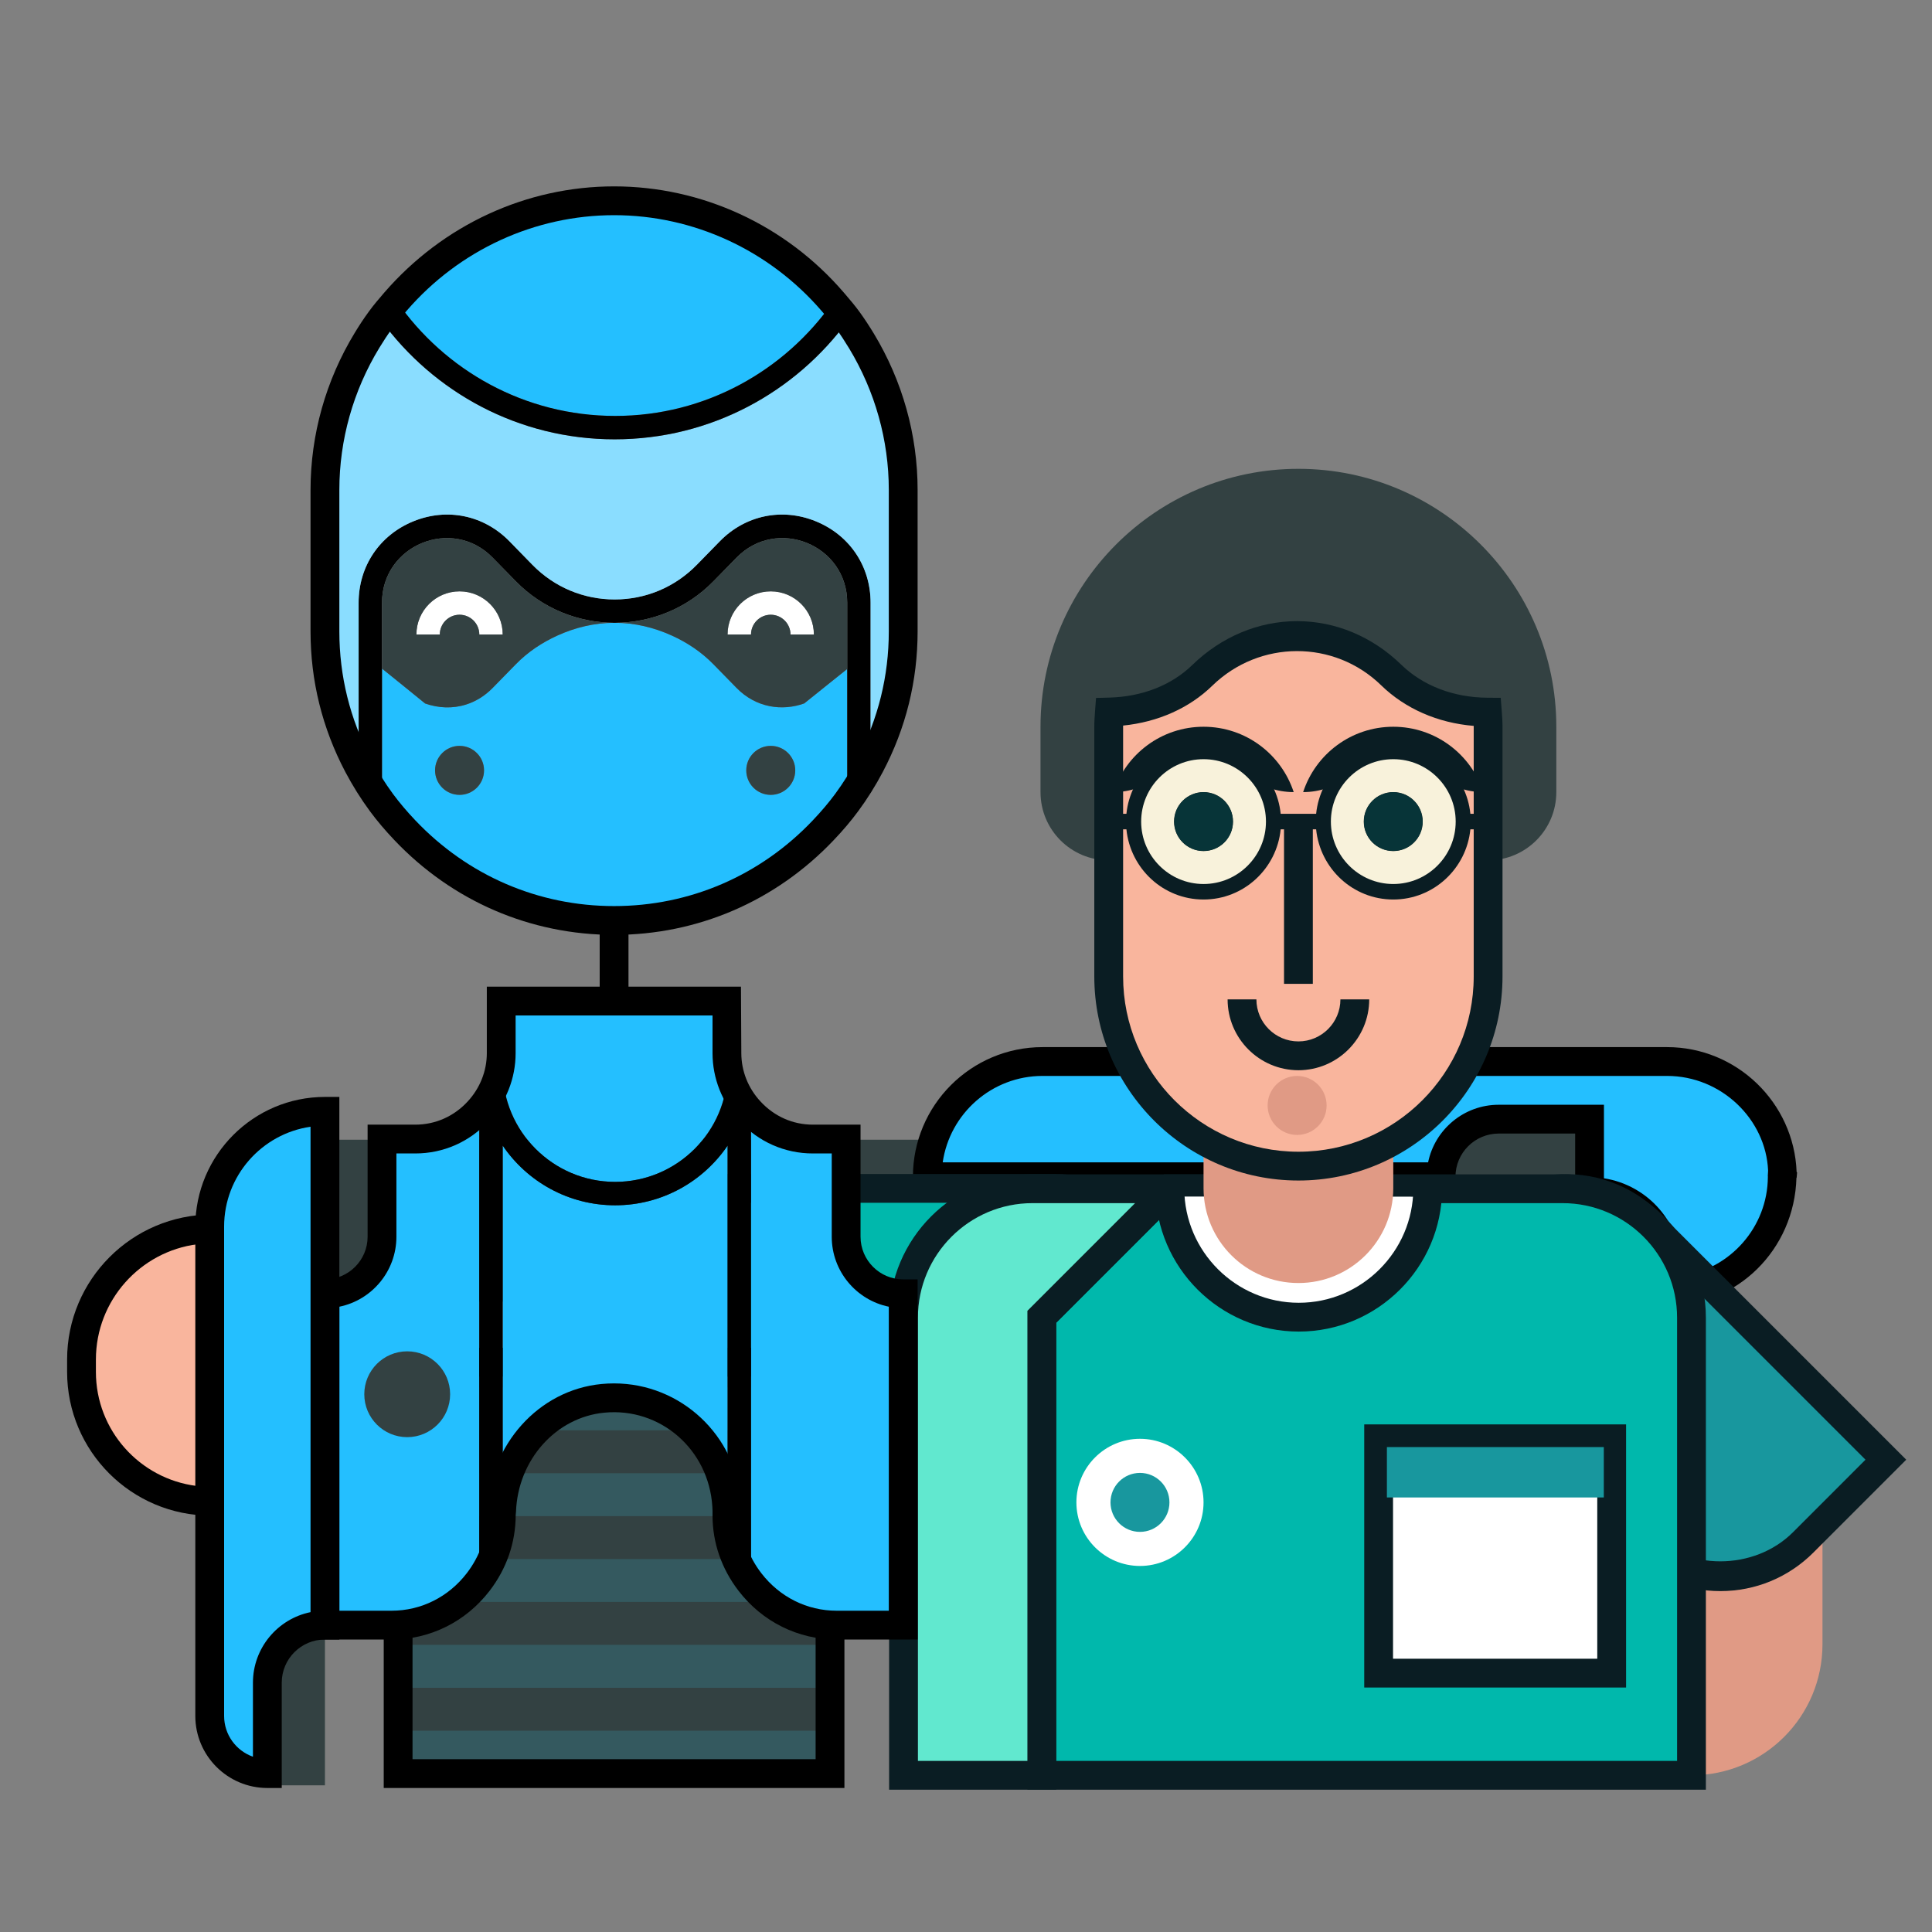 <?xml version="1.0" encoding="UTF-8" standalone="no"?><!DOCTYPE svg PUBLIC "-//W3C//DTD SVG 1.1//EN" "http://www.w3.org/Graphics/SVG/1.1/DTD/svg11.dtd"><svg width="100%" height="100%" viewBox="0 0 128 128" version="1.1" xmlns="http://www.w3.org/2000/svg" xmlns:xlink="http://www.w3.org/1999/xlink" xml:space="preserve" xmlns:serif="http://www.serif.com/" style="fill-rule:evenodd;clip-rule:evenodd;stroke-linejoin:round;stroke-miterlimit:2;"><rect x="0" y="0" width="128" height="128" fill="#808080" stroke="none"/><rect id="ArtBoard1" x="0" y="0" width="128" height="128" style="fill:none;"/><rect x="21.599" y="75.509" width="40.664" height="10.726" style="fill:#334142;fill-rule:nonzero;"/><rect x="65.274" y="74.559" width="40.038" height="5.238" style="fill:#334142;fill-rule:nonzero;"/><path d="M118.085,77.933l-0.005,0c-0.016,-4.202 -3.426,-7.605 -7.633,-7.605l-5.135,0l-36.241,0c-4.217,0 -7.634,3.418 -7.634,7.635l34.038,0c0,-2.108 1.708,-3.816 3.818,-3.816l6.019,0l0,4.797c2.828,-0.023 5.135,2.263 5.135,5.091l0,1.534c4.207,0 7.617,-3.402 7.633,-7.606l0.005,0l-0.002,-0.015l0.002,-0.015Z" style="fill:#24bfff;fill-rule:nonzero;"/><path d="M106.266,78.064c2.923,0.458 5.135,2.96 5.135,5.971l0,0.511c3.217,-0.463 5.709,-3.236 5.725,-6.579l-0.004,-0.069l0.019,-0.347c-0.145,-3.397 -3.097,-6.268 -6.694,-6.268l-41.376,0c-3.36,0 -6.148,2.492 -6.614,5.726l32.159,0c0.443,-2.175 2.372,-3.816 4.677,-3.816l6.973,0l0,4.871Zm4.181,8.459l-0.954,0l0,-2.488c0,-2.28 -1.855,-4.137 -4.135,-4.137l-0.954,0l-0.046,-0.954l0,-3.843l-5.065,0c-1.58,0 -2.864,1.284 -2.864,2.862l0,0.954l-35.946,0l0,-0.954c0,-4.736 3.852,-8.589 8.588,-8.589l41.376,0c4.618,0 8.407,3.681 8.583,8.261l0.032,0.05l-0.03,0.349l-0.013,-0.002c-0.134,4.782 -3.937,8.491 -8.572,8.491Z" style="fill-rule:nonzero;"/><path d="M112.065,117.617l0,-21.039l8.679,0l0,12.361c0,4.793 -3.886,8.678 -8.679,8.678Z" style="fill:#e09a85;fill-rule:nonzero;"/><path d="M69.882,78.734c2.407,-0.002 4.561,1.097 5.984,2.822c0,0 -3.448,3.744 -3.448,5.618l1.458,7.072l-18.418,0c-4.289,0 -7.766,-3.477 -7.766,-7.768l0,-7.746l22.19,0.002Z" style="fill:#00b8ac;fill-rule:nonzero;"/><path d="M48.646,79.686l0,6.792c0,3.755 3.055,6.814 6.812,6.814l17.247,0l-1.241,-6.118c0,-1.731 2.017,-4.322 3.114,-5.604c-1.259,-1.204 -2.929,-1.882 -4.69,-1.882l-21.242,-0.002Zm26.4,15.514l-19.588,0c-4.808,0 -8.72,-3.914 -8.72,-8.722l0,-8.7l23.144,0.002c2.613,0 5.059,1.154 6.719,3.168l0.531,0.641l-0.563,0.612c-1.258,1.367 -3.101,3.822 -3.193,4.893l1.67,8.106Z" style="fill:#0a1d23;fill-rule:nonzero;"/><path d="M109.249,81.012c-1.706,-1.704 -4.006,-2.45 -6.231,-2.236c0,0 -0.208,5.085 -1.534,6.41l-3.206,6.795l10.203,10.205c3.034,3.034 7.952,3.034 10.986,0l5.476,-5.477l-15.694,-15.697Z" style="fill:#18979e;fill-rule:nonzero;"/><path d="M99.427,91.782l9.73,9.73c2.574,2.572 7.058,2.576 9.636,0l4.801,-4.803l-15.021,-15.021c-1.248,-1.248 -2.897,-1.954 -4.654,-1.992c-0.126,1.624 -0.51,4.713 -1.634,6.026l-2.858,6.06Zm14.548,13.633c-2.33,0 -4.52,-0.907 -6.167,-2.554l-10.68,-10.68l3.682,-7.671c0.726,-0.723 1.178,-3.873 1.254,-5.774l0.035,-0.83l0.828,-0.08c2.604,-0.239 5.154,0.671 6.995,2.513l16.371,16.37l-6.151,6.152c-1.648,1.647 -3.837,2.554 -6.167,2.554Z" style="fill:#0a1d23;fill-rule:nonzero;"/><path d="M103.524,78.757l-17.477,0l-8.541,0l-8.484,8.484l0,30.376l43.043,0l0,-30.319c0,-4.715 -3.824,-8.541 -8.541,-8.541Z" style="fill:#00b8ac;fill-rule:nonzero;"/><path d="M69.976,116.663l41.135,0l0,-29.363c0,-4.185 -3.404,-7.589 -7.587,-7.589l-25.623,0l-7.925,7.925l0,29.027Zm43.043,1.909l-44.951,0l0,-31.726l9.043,-9.043l26.413,0c5.236,0 9.495,4.261 9.495,9.497l0,31.272Z" style="fill:#0a1d23;fill-rule:nonzero;"/><path d="M89.63,86.636l-4.524,0.754l-4.868,-2.075l-2.732,-4.833l0,-1.208l17.355,0.01l-0.859,2.349l-1.576,3.1l-2.796,1.903Z" style="fill:#fff;fill-rule:nonzero;"/><path d="M77.506,78.757l-9.102,0c-4.718,0 -8.544,3.824 -8.544,8.541l0,30.319l9.162,0l0,-30.376l8.484,-8.484Z" style="fill:#61e8cf;fill-rule:nonzero;"/><path d="M60.815,116.663l7.253,0l0,-29.817l7.134,-7.135l-6.798,0c-4.185,0 -7.589,3.404 -7.589,7.589l0,29.363Zm9.161,1.909l-11.07,0l0,-31.272c0,-5.236 4.261,-9.497 9.498,-9.497l11.405,0l-9.833,9.833l0,30.936Z" style="fill:#0a1d23;fill-rule:nonzero;"/><path d="M86.024,85.004c-3.473,0 -6.286,-2.812 -6.286,-6.283l0,-9.673l12.57,0l0,9.673c0,3.471 -2.815,6.283 -6.284,6.283Z" style="fill:#e09a85;fill-rule:nonzero;"/><path d="M86.024,31.061c-9.425,0 -17.088,7.664 -17.088,17.088l0,4.33c0,2.496 2.023,4.519 4.518,4.519l25.137,0c2.496,0 4.519,-2.023 4.519,-4.519l0,-4.33c0,-9.424 -7.665,-17.088 -17.086,-17.088Zm0,4.519c6.94,0 12.567,5.627 12.567,12.569l0,4.33l-25.137,0l0,-4.33c0,-6.942 5.628,-12.569 12.57,-12.569Z" style="fill:#334142;fill-rule:nonzero;"/><rect x="73.454" y="48.149" width="12.569" height="6.284" style="fill:#f9b59d;fill-rule:nonzero;"/><path d="M86.024,35.58c-6.942,0 -12.57,5.627 -12.57,12.569l25.137,0c0,-6.942 -5.627,-12.569 -12.567,-12.569Z" style="fill:#f9b59d;fill-rule:nonzero;"/><path d="M85.938,37.981c-5.925,0 -10.942,3.862 -12.688,9.201c2.363,0 4.712,-0.788 6.404,-2.437c1.658,-1.614 3.883,-2.639 6.284,-2.639c2.387,0 4.589,1.013 6.232,2.614c1.704,1.657 4.061,2.462 6.436,2.462l0.02,0c-1.748,-5.339 -6.763,-9.201 -12.688,-9.201Z" style="fill:#334142;fill-rule:nonzero;"/><path d="M72.42,46.713l2.635,0l8.849,-7.626l4.614,0.422l9.461,7.438l1.835,0l-3.341,-9.837l-10.449,-3.156l-8.616,1.626l-4.66,7.98l-0.328,3.153Z" style="fill:#334142;fill-rule:nonzero;"/><path d="M75.527,101.491c1.078,0 1.952,-0.876 1.952,-1.954c0,-1.078 -0.874,-1.954 -1.952,-1.954c-1.082,0 -1.954,0.876 -1.954,1.954c0,1.078 0.872,1.954 1.954,1.954Z" style="fill:#18979e;fill-rule:nonzero;"/><path d="M75.527,97.583c1.078,0 1.952,0.876 1.952,1.954c0,1.078 -0.874,1.954 -1.952,1.954c-1.082,0 -1.954,-0.876 -1.954,-1.954c0,-1.078 0.872,-1.954 1.954,-1.954Zm0,6.166c2.32,0 4.211,-1.889 4.211,-4.212c0,-2.322 -1.891,-4.213 -4.211,-4.213c-2.324,0 -4.213,1.891 -4.213,4.213c0,2.323 1.889,4.212 4.213,4.212Z" style="fill:#fff;fill-rule:nonzero;"/><rect x="91.338" y="95.324" width="15.439" height="15.525" style="fill:#fff;fill-rule:nonzero;"/><path d="M92.292,109.895l13.531,0l0,-13.617l-13.531,0l0,13.617Zm15.44,1.908l-17.348,0l0,-17.433l17.348,0l0,17.433Z" style="fill:#0a1d23;fill-rule:nonzero;"/><rect x="91.886" y="95.872" width="14.371" height="3.339" style="fill:#18979e;fill-rule:nonzero;"/><path d="M98.591,48.149c0,-0.328 -0.025,-0.648 -0.049,-0.969c-2.353,-0.015 -4.683,-0.819 -6.372,-2.46c-1.643,-1.601 -3.845,-2.614 -6.232,-2.614c-2.401,0 -4.626,1.025 -6.284,2.639c-1.631,1.59 -3.877,2.374 -6.152,2.427c-0.023,0.323 -0.048,0.647 -0.048,0.977l0,16.543c0,6.94 5.628,12.567 12.57,12.567c6.94,0 12.567,-5.627 12.567,-12.567l0,-16.543Z" style="fill:#f9b59d;fill-rule:nonzero;"/><path d="M74.409,48.071l0,16.621c0,6.402 5.209,11.613 11.615,11.613c6.402,0 11.613,-5.211 11.613,-11.613l0,-16.543l0,-0.057c-2.385,-0.198 -4.536,-1.137 -6.131,-2.689c-3.116,-3.034 -8.062,-3.018 -11.188,0.027c-1.524,1.485 -3.599,2.408 -5.909,2.641Zm11.615,30.142c-7.457,0 -13.524,-6.066 -13.524,-13.521l0,-16.543c0,-0.355 0.025,-0.702 0.05,-1.047l0.065,-0.861l0.864,-0.023c2.179,-0.053 4.135,-0.818 5.509,-2.156c1.928,-1.876 4.395,-2.91 6.95,-2.91c2.538,0 4.988,1.025 6.898,2.885c1.437,1.397 3.465,2.174 5.711,2.189l0.88,0.006l0.067,0.877c0.027,0.344 0.051,0.687 0.051,1.04l0,16.543c0,7.455 -6.066,13.521 -13.521,13.521Z" style="fill:#0a1d23;fill-rule:nonzero;"/><path d="M86.024,70.905c-2.588,0 -4.692,-2.107 -4.692,-4.694l1.908,0c0,1.536 1.248,2.785 2.784,2.785c1.532,0 2.782,-1.249 2.782,-2.785l1.908,0c0,2.587 -2.105,4.694 -4.69,4.694Z" style="fill:#0a1d23;fill-rule:nonzero;"/><path d="M87.892,73.238c0,1.079 -0.876,1.954 -1.954,1.954c-1.08,0 -1.954,-0.875 -1.954,-1.954c0,-1.078 0.874,-1.954 1.954,-1.954c1.078,0 1.954,0.876 1.954,1.954Z" style="fill:#e09a85;fill-rule:nonzero;"/><path d="M79.738,52.479c-1.078,0 -1.954,0.872 -1.954,1.954c0,1.078 0.876,1.952 1.954,1.952c1.078,0 1.954,-0.874 1.954,-1.952c0,-1.082 -0.876,-1.954 -1.954,-1.954Z" style="fill:#0a1d23;fill-rule:nonzero;"/><path d="M92.308,52.479c-1.08,0 -1.954,0.872 -1.954,1.954c0,1.078 0.874,1.952 1.954,1.952c1.078,0 1.952,-0.874 1.952,-1.952c0,-1.082 -0.874,-1.954 -1.952,-1.954Z" style="fill:#0a1d23;fill-rule:nonzero;"/><path d="M79.738,48.149c-2.788,0 -5.146,1.817 -5.969,4.33c1.113,0 2.221,-0.376 3.021,-1.151c0.779,-0.759 1.822,-1.24 2.948,-1.24c1.13,0 2.177,0.483 2.958,1.244c0.798,0.775 1.902,1.147 3.015,1.147c-0.823,-2.513 -3.183,-4.33 -5.973,-4.33Z" style="fill:#0a1d23;fill-rule:nonzero;"/><path d="M92.308,48.149c-2.788,0 -5.151,1.817 -5.971,4.33c1.11,0 2.217,-0.372 3.013,-1.147c0.78,-0.761 1.828,-1.244 2.958,-1.244c1.12,0 2.16,0.477 2.932,1.231c0.802,0.78 1.912,1.16 3.031,1.16l0.007,0c-0.822,-2.513 -3.183,-4.33 -5.97,-4.33Z" style="fill:#0a1d23;fill-rule:nonzero;"/><rect x="85.07" y="54.433" width="1.908" height="10.749" style="fill:#0a1d23;fill-rule:nonzero;"/><path d="M79.654,59.08c-2.568,0 -4.648,-2.082 -4.648,-4.647c0,-0.851 0.229,-1.649 0.628,-2.334c0.425,-0.187 0.818,-0.442 1.156,-0.771c0.779,-0.759 1.822,-1.24 2.948,-1.24c1.13,0 2.177,0.483 2.958,1.244c0.271,0.264 0.58,0.481 0.91,0.653c0.441,0.712 0.695,1.549 0.695,2.448c0,2.565 -2.078,4.647 -4.647,4.647Zm0.084,-6.601c-1.078,0 -1.954,0.872 -1.954,1.954c0,1.078 0.876,1.952 1.954,1.952c1.078,0 1.954,-0.874 1.954,-1.952c0,-1.082 -0.876,-1.954 -1.954,-1.954Z" style="fill:#f8f2db;fill-rule:nonzero;"/><path d="M79.738,56.385c-1.078,0 -1.954,-0.874 -1.954,-1.952c0,-1.082 0.876,-1.954 1.954,-1.954c1.078,0 1.954,0.872 1.954,1.954c0,1.078 -0.876,1.952 -1.954,1.952Z" style="fill:#073438;fill-rule:nonzero;"/><path d="M75.634,52.099c0.803,-1.385 2.303,-2.316 4.02,-2.316c1.67,0 3.134,0.881 3.952,2.202c-0.33,-0.172 -0.639,-0.389 -0.91,-0.653c-0.781,-0.761 -1.828,-1.244 -2.958,-1.244c-1.126,0 -2.169,0.481 -2.948,1.24c-0.338,0.329 -0.731,0.584 -1.156,0.771Z" style="fill:#073438;fill-rule:nonzero;"/><path d="M92.224,59.08c-2.569,0 -4.651,-2.082 -4.651,-4.647c0,-0.851 0.229,-1.647 0.628,-2.334c0.422,-0.185 0.813,-0.44 1.149,-0.767c0.78,-0.761 1.828,-1.244 2.958,-1.244c1.12,0 2.16,0.477 2.932,1.231c0.279,0.273 0.596,0.496 0.937,0.672c0.439,0.709 0.693,1.545 0.693,2.442c0,2.565 -2.082,4.647 -4.646,4.647Zm0.084,-6.601c-1.08,0 -1.954,0.872 -1.954,1.954c0,1.078 0.874,1.952 1.954,1.952c1.078,0 1.952,-0.874 1.952,-1.952c0,-1.082 -0.874,-1.954 -1.952,-1.954Z" style="fill:#f8f2db;fill-rule:nonzero;"/><path d="M92.308,56.385c-1.08,0 -1.954,-0.874 -1.954,-1.952c0,-1.082 0.874,-1.954 1.954,-1.954c1.078,0 1.952,0.872 1.952,1.954c0,1.078 -0.874,1.952 -1.952,1.952Z" style="fill:#073438;fill-rule:nonzero;"/><path d="M88.201,52.099c0.803,-1.385 2.305,-2.316 4.023,-2.316c1.669,0 3.135,0.883 3.953,2.208c-0.341,-0.176 -0.658,-0.399 -0.937,-0.672c-0.772,-0.754 -1.812,-1.231 -2.932,-1.231c-1.13,0 -2.178,0.483 -2.958,1.244c-0.336,0.327 -0.727,0.582 -1.149,0.767Z" style="fill:#073438;fill-rule:nonzero;"/><path d="M92.308,58.568c-2.281,0 -4.134,-1.857 -4.134,-4.135c0,-2.282 1.853,-4.135 4.134,-4.135c2.28,0 4.135,1.853 4.135,4.135c0,2.278 -1.855,4.135 -4.135,4.135Zm-12.57,0c-2.28,0 -4.133,-1.857 -4.133,-4.135c0,-2.282 1.853,-4.135 4.133,-4.135c2.28,0 4.135,1.853 4.135,4.135c0,2.278 -1.855,4.135 -4.135,4.135Zm19.496,-4.65l-1.818,0c-0.26,-2.601 -2.439,-4.647 -5.108,-4.647c-2.672,0 -4.847,2.046 -5.111,4.647l-2.349,0c-0.261,-2.601 -2.44,-4.647 -5.11,-4.647c-2.671,0 -4.847,2.046 -5.11,4.647l-1.378,0l0,1.028l1.378,0c0.263,2.603 2.439,4.649 5.11,4.649c2.67,0 4.849,-2.046 5.11,-4.649l2.349,0c0.264,2.603 2.439,4.649 5.111,4.649c2.669,0 4.848,-2.046 5.108,-4.649l1.818,0l0,-1.028Z" style="fill:#0a1d23;fill-rule:nonzero;"/><path d="M86.047,88.22c-5.214,0 -9.473,-4.244 -9.495,-9.459l1.908,-0.008c0.019,4.166 3.421,7.559 7.587,7.559c4.167,0 7.571,-3.393 7.589,-7.559l1.908,0.008c-0.021,5.215 -4.28,9.459 -9.497,9.459Z" style="fill:#0a1d23;fill-rule:nonzero;"/><path d="M14.052,81.419c-4.778,0 -8.652,3.874 -8.652,8.654l0,0.822c0,4.73 3.836,8.564 8.564,8.564l0,-9.386l0.088,-8.654Z" style="fill:#f9b59d;fill-rule:nonzero;"/><path d="M13.087,82.432c-3.79,0.477 -6.733,3.721 -6.733,7.641l0,0.822c0,3.874 2.909,7.079 6.656,7.551l0.077,-16.014Zm1.831,17.981l-0.954,0c-5.249,0 -9.518,-4.269 -9.518,-9.518l0,-0.822c0,-5.298 4.311,-9.608 9.606,-9.608l0.964,0l-0.098,19.948Z" style="fill-rule:nonzero;"/><rect x="26.377" y="90.246" width="28.613" height="27.259" style="fill:#334142;fill-rule:nonzero;"/><rect x="26.377" y="114.662" width="28.613" height="2.843" style="fill:#34595f;fill-rule:nonzero;"/><rect x="26.377" y="108.977" width="28.613" height="2.843" style="fill:#34595f;fill-rule:nonzero;"/><rect x="26.377" y="103.291" width="28.613" height="2.841" style="fill:#34595f;fill-rule:nonzero;"/><rect x="26.377" y="97.606" width="28.613" height="2.841" style="fill:#34595f;fill-rule:nonzero;"/><rect x="26.377" y="91.92" width="28.613" height="2.841" style="fill:#34595f;fill-rule:nonzero;"/><rect x="39.731" y="57.656" width="1.908" height="12.214" style="fill-rule:nonzero;"/><rect x="17.941" y="78.242" width="3.587" height="40.04" style="fill:#334142;fill-rule:nonzero;"/><path d="M27.331,116.551l26.706,0l0,-25.351l-26.706,0l0,25.351Zm28.614,1.908l-30.522,0l0,-29.167l30.522,0l0,29.167Z" style="fill-rule:nonzero;"/><path d="M40.756,27.556c5.976,0 11.258,-3.002 14.443,-7.57c-3.509,-4.076 -8.679,-6.684 -14.478,-6.684c-5.784,0 -10.934,2.589 -14.445,6.64c3.181,4.593 8.482,7.614 14.48,7.614Z" style="fill:#24bfff;fill-rule:nonzero;"/><path d="M51.064,52.662c-0.897,0 -1.622,-0.727 -1.622,-1.624c0,-0.895 0.725,-1.622 1.622,-1.622c0.897,0 1.624,0.727 1.624,1.622c0,0.897 -0.727,1.624 -1.624,1.624Zm-20.617,0c-0.896,0 -1.623,-0.727 -1.623,-1.624c0,-0.895 0.727,-1.622 1.623,-1.622c0.895,0 1.622,0.727 1.622,1.622c0,0.897 -0.727,1.624 -1.622,1.624Zm24.13,-7.096c-0.519,0.419 -1.016,0.814 -1.294,1.038c-1.462,0.524 -3.198,0.292 -4.486,-1.027l-1.525,-1.559c-0.813,-0.834 -1.754,-1.45 -2.75,-1.904c-1.196,-0.546 -2.477,-0.848 -3.766,-0.853l-0.071,0c-1.292,0.005 -2.572,0.307 -3.769,0.853c-0.994,0.454 -1.937,1.07 -2.749,1.904l-1.525,1.559c-0.527,0.54 -1.134,0.903 -1.763,1.101c-0.903,0.288 -1.853,0.235 -2.716,-0.07c-0.257,-0.21 -0.769,-0.624 -1.303,-1.058c-0.59,-0.477 -1.208,-0.975 -1.551,-1.253l0,8.877c0.477,0.645 1,1.253 1.551,1.835c3.486,3.67 8.396,5.975 13.861,5.975c5.461,0 10.371,-2.305 13.856,-5.975c0.551,-0.582 1.076,-1.19 1.553,-1.835l0,-8.851c-0.405,0.325 -0.994,0.796 -1.553,1.243Z" style="fill:#24bfff;fill-rule:nonzero;"/><path d="M54.052,34.538c-2.235,-0.914 -4.675,-0.404 -6.362,1.323l-1.527,1.562c-1.444,1.477 -3.377,2.292 -5.442,2.292c-2.066,0 -4.001,-0.815 -5.446,-2.292l-1.524,-1.562c-1.689,-1.727 -4.124,-2.237 -6.364,-1.323c-2.239,0.912 -3.628,2.977 -3.628,5.395l0,10.766c0.456,0.864 0.975,1.692 1.55,2.475l0,-8.877l0,-4.364c0,-3.834 4.656,-5.729 7.333,-2.987l1.525,1.559c1.788,1.83 4.152,2.746 6.518,2.756l0.071,0c2.364,-0.01 4.73,-0.926 6.516,-2.756l1.525,-1.559c2.677,-2.742 7.333,-0.847 7.333,2.987l0,13.241c0.574,-0.783 1.093,-1.609 1.549,-2.473l0,-10.768c0,-2.418 -1.389,-4.483 -3.627,-5.395Z" style="fill-rule:nonzero;"/><path d="M57.113,22.595c-0.287,-0.475 -0.59,-0.943 -0.916,-1.389c-3.483,4.78 -9.11,7.9 -15.476,7.9c-6.369,0 -11.997,-3.12 -15.479,-7.9c-0.315,0.431 -0.607,0.877 -0.887,1.337c-1.762,2.891 -2.792,6.28 -2.792,9.915l0,9.371c0,3.206 0.799,6.217 2.196,8.87l0,-10.766c0,-2.418 1.389,-4.483 3.628,-5.395c2.24,-0.914 4.675,-0.404 6.364,1.323l1.524,1.562c1.445,1.477 3.38,2.292 5.446,2.292c2.065,0 3.998,-0.815 5.442,-2.292l1.527,-1.562c1.687,-1.727 4.127,-2.237 6.362,-1.323c2.238,0.912 3.627,2.977 3.627,5.395l0,10.768c1.397,-2.653 2.197,-5.666 2.197,-8.872l0,-9.371c0,-3.614 -1.019,-6.98 -2.763,-9.863Z" style="fill:#8addff;fill-rule:nonzero;"/><path d="M40.721,29.106c6.366,0 11.993,-3.12 15.476,-7.9c-0.309,-0.426 -0.657,-0.821 -0.998,-1.22c-3.185,4.568 -8.467,7.57 -14.443,7.57c-5.998,0 -11.299,-3.021 -14.48,-7.614c-0.355,0.411 -0.714,0.821 -1.034,1.264c3.482,4.78 9.11,7.9 15.479,7.9Z" style="fill-rule:nonzero;"/><path d="M30.447,39.179c-1.578,0 -2.858,1.28 -2.858,2.858l1.549,0c0,-0.721 0.588,-1.309 1.309,-1.309c0.722,0 1.308,0.588 1.308,1.309l1.551,0c0,-1.578 -1.282,-2.858 -2.859,-2.858Z" style="fill:#fff;fill-rule:nonzero;"/><path d="M51.064,39.179c-1.577,0 -2.861,1.28 -2.861,2.858l1.554,0c0,-0.721 0.587,-1.309 1.307,-1.309c0.719,0 1.309,0.588 1.309,1.309l1.549,0c0,-1.578 -1.28,-2.858 -2.858,-2.858Z" style="fill:#fff;fill-rule:nonzero;"/><path d="M31.755,42.037c0,-0.721 -0.586,-1.309 -1.308,-1.309c-0.721,0 -1.309,0.588 -1.309,1.309l-1.549,0c0,-1.578 1.28,-2.858 2.858,-2.858c1.577,0 2.859,1.28 2.859,2.858l-1.551,0Zm0.887,-5.091c-2.677,-2.742 -7.333,-0.847 -7.333,2.987l0,4.364c0.343,0.278 0.961,0.776 1.551,1.253c0.534,0.434 1.046,0.848 1.303,1.058c0.863,0.305 1.813,0.358 2.716,0.07c0.629,-0.198 1.236,-0.561 1.763,-1.101l1.525,-1.559c0.812,-0.834 1.755,-1.45 2.749,-1.904c1.197,-0.546 2.477,-0.848 3.769,-0.853c-2.366,-0.01 -4.73,-0.926 -6.518,-2.756l-1.525,-1.559Z" style="fill:#334142;fill-rule:nonzero;"/><path d="M52.373,42.037c0,-0.721 -0.59,-1.309 -1.309,-1.309c-0.72,0 -1.307,0.588 -1.307,1.309l-1.554,0c0,-1.578 1.284,-2.858 2.861,-2.858c1.578,0 2.858,1.28 2.858,2.858l-1.549,0Zm-3.576,-5.091l-1.525,1.559c-1.786,1.83 -4.152,2.746 -6.516,2.756c1.289,0.005 2.57,0.307 3.766,0.853c0.996,0.454 1.937,1.07 2.75,1.904l1.525,1.559c1.288,1.319 3.024,1.551 4.486,1.027c0.278,-0.224 0.775,-0.619 1.294,-1.038c0.559,-0.447 1.148,-0.918 1.553,-1.243l0,-4.39c0,-3.834 -4.656,-5.729 -7.333,-2.987Z" style="fill:#334142;fill-rule:nonzero;"/><path d="M30.447,49.416c-0.896,0 -1.623,0.727 -1.623,1.622c0,0.897 0.727,1.624 1.623,1.624c0.895,0 1.622,-0.727 1.622,-1.624c0,-0.895 -0.727,-1.622 -1.622,-1.622Z" style="fill:#334142;fill-rule:nonzero;"/><path d="M51.064,49.416c-0.897,0 -1.622,0.727 -1.622,1.622c0,0.897 0.725,1.624 1.622,1.624c0.897,0 1.624,-0.727 1.624,-1.624c0,-0.895 -0.727,-1.622 -1.624,-1.622Z" style="fill:#334142;fill-rule:nonzero;"/><path d="M40.685,14.256c-5.246,0 -10.247,2.299 -13.724,6.31c-0.374,0.432 -0.694,0.802 -0.983,1.201c-0.299,0.41 -0.578,0.837 -0.843,1.272c-1.736,2.847 -2.652,6.105 -2.652,9.419l0,9.371c0,2.962 0.702,5.796 2.085,8.425c0.435,0.826 0.933,1.618 1.473,2.353c0.43,0.578 0.911,1.149 1.475,1.742c3.477,3.664 8.154,5.681 13.169,5.681c5.011,0 9.686,-2.015 13.165,-5.679c0.572,-0.603 1.055,-1.174 1.477,-1.744c0.543,-0.737 1.04,-1.529 1.473,-2.353c1.383,-2.627 2.085,-5.463 2.085,-8.425l0,-9.371c0,-3.29 -0.908,-6.53 -2.623,-9.369c-0.275,-0.452 -0.561,-0.897 -0.872,-1.321c-0.258,-0.354 -0.541,-0.685 -0.825,-1.015l-0.126,-0.147c-3.475,-4.034 -8.489,-6.35 -13.754,-6.35Zm0,47.682c-5.543,0 -10.711,-2.229 -14.552,-6.274c-0.618,-0.651 -1.153,-1.281 -1.628,-1.925c-0.597,-0.81 -1.143,-1.684 -1.626,-2.596c-1.53,-2.906 -2.305,-6.039 -2.305,-9.314l0,-9.371c0,-3.665 1.014,-7.264 2.931,-10.411c0.292,-0.483 0.601,-0.954 0.932,-1.404c0.316,-0.439 0.673,-0.851 1.026,-1.262c3.895,-4.493 9.423,-7.033 15.222,-7.033c5.82,0 11.361,2.557 15.203,7.016l0.126,0.147c0.316,0.368 0.631,0.74 0.919,1.134c0.34,0.467 0.661,0.959 0.962,1.456c1.897,3.139 2.899,6.72 2.899,10.357l0,9.371c0,3.275 -0.775,6.41 -2.306,9.314c-0.479,0.911 -1.026,1.783 -1.627,2.596c-0.468,0.635 -1,1.267 -1.628,1.925c-3.843,4.045 -9.009,6.274 -14.548,6.274Z" style="fill-rule:nonzero;"/><path d="M27.589,75.465l-2.208,0l0,6.471c0,2.089 -1.692,3.78 -3.782,3.78l0,21.952l4.418,0c2.345,0 4.408,-1.131 5.734,-2.855l0,-31.185c-1.038,1.124 -2.511,1.837 -4.162,1.837Z" style="fill:#24bfff;fill-rule:nonzero;"/><path d="M40.754,79.854c-3.095,0 -5.832,-1.57 -7.45,-3.957l0,24.226c0.135,-3.786 2.925,-7.118 6.717,-7.48c4.297,-0.41 7.928,2.826 8.186,6.972l0,-23.718c-1.62,2.387 -4.356,3.957 -7.453,3.957Z" style="fill:#24bfff;fill-rule:nonzero;"/><path d="M40.754,78.303c4.11,0 7.453,-3.343 7.453,-7.454l0,-4.526l-14.903,0l0,4.526c0,4.111 3.343,7.454 7.45,7.454Z" style="fill:#24bfff;fill-rule:nonzero;"/><path d="M56.13,81.936l0,-6.471l-2.208,0c-1.65,0 -3.124,-0.713 -4.164,-1.837l0,31.185c1.327,1.724 3.389,2.855 5.735,2.855l4.417,0l0,-21.952c-2.089,0 -3.78,-1.691 -3.78,-3.78Z" style="fill:#24bfff;fill-rule:nonzero;"/><path d="M48.234,69.777l0,-3.454l-0.027,0l0,4.526c0,4.111 -3.343,7.454 -7.453,7.454c-4.107,0 -7.45,-3.343 -7.45,-7.454l0,-4.526l-0.027,0l0,3.454c0,1.49 -0.586,2.837 -1.526,3.851l0,31.185c0.942,-1.227 1.526,-2.742 1.526,-4.406l0.027,-0.284l0,-24.226c1.618,2.387 4.355,3.957 7.45,3.957c3.097,0 5.833,-1.57 7.453,-3.957l0,23.718l0.027,0.474l0,0.318c0,1.664 0.582,3.181 1.524,4.406l0,-31.185c-0.938,-1.014 -1.524,-2.359 -1.524,-3.851Z" style="fill-rule:nonzero;"/><path d="M40.683,91.654c4.437,0 8.131,3.471 8.406,7.902c0.017,0.258 0.026,0.392 0.026,0.533l0,0.318c0,1.374 0.458,2.697 1.328,3.824c1.214,1.577 3.029,2.483 4.979,2.483l3.463,0l0,-20.141c-2.156,-0.441 -3.78,-2.353 -3.78,-4.637l0,-5.517l-1.253,0c-1.857,0 -3.586,-0.761 -4.866,-2.143c-1.147,-1.238 -1.779,-2.837 -1.779,-4.499l0,-2.5l-13.046,0l0,2.5c0,1.662 -0.632,3.261 -1.781,4.499c-1.276,1.382 -3.005,2.143 -4.864,2.143l-1.253,0l0,5.517c0,2.284 -1.624,4.196 -3.78,4.637l0,20.141l3.463,0c1.95,0 3.765,-0.906 4.978,-2.483c0.869,-1.129 1.329,-2.452 1.329,-3.824l0.019,-0.265c0.166,-4.442 3.425,-8.052 7.585,-8.449c0.278,-0.027 0.553,-0.039 0.826,-0.039Zm20.111,16.968l-5.372,0c-2.546,0 -4.914,-1.175 -6.492,-3.227c-1.127,-1.465 -1.723,-3.188 -1.723,-4.988l0,-0.318l-0.013,-0.279c-0.239,-3.784 -3.448,-6.576 -7.154,-6.217c-3.213,0.306 -5.73,3.13 -5.854,6.566l-0.019,0.218c-0.006,1.828 -0.602,3.551 -1.729,5.018c-1.578,2.052 -3.946,3.227 -6.492,3.227l-5.372,0l0,-23.86l0.955,0c1.557,0 2.826,-1.269 2.826,-2.826l0,-7.425l3.161,0c1.321,0 2.554,-0.544 3.464,-1.53c0.822,-0.886 1.273,-2.025 1.273,-3.204l0,-4.408l16.838,0l0.024,4.408c0,1.179 0.451,2.318 1.273,3.202c0.912,0.988 2.143,1.532 3.464,1.532l3.161,0l0,7.425c0,1.557 1.269,2.826 2.826,2.826l0.955,0l0,23.86Z" style="fill-rule:nonzero;"/><path d="M29.822,92.372c0,1.57 -1.273,2.843 -2.844,2.843c-1.57,0 -2.843,-1.273 -2.843,-2.843c0,-1.57 1.273,-2.843 2.843,-2.843c1.571,0 2.844,1.273 2.844,2.843Z" style="fill:#334142;fill-rule:nonzero;"/><path d="M13.894,81.264l0,32.423c0,2.108 1.708,3.818 3.818,3.818l0,-6.021c0,-2.106 1.708,-3.816 3.817,-3.816l0,-34.04c-4.218,0 -7.635,3.419 -7.635,7.636Z" style="fill:#24bfff;fill-rule:nonzero;"/><path d="M20.574,74.649c-3.232,0.467 -5.726,3.255 -5.726,6.615l0,32.423c0,1.246 0.798,2.307 1.91,2.7l0,-4.903c0,-2.303 1.641,-4.232 3.816,-4.675l0,-32.16Zm-1.908,43.81l-0.954,0c-2.631,0 -4.772,-2.141 -4.772,-4.772l0,-32.423c0,-4.736 3.852,-8.59 8.589,-8.59l0.954,0l0,35.948l-0.954,0c-1.579,0 -2.863,1.284 -2.863,2.862l0,6.975Z" style="fill-rule:nonzero;"/><path d="M4.227,18.671l0.006,0.006l-0.004,-0.006l-0.002,0Z" style="fill:#f9b59d;fill-rule:nonzero;"/></svg>